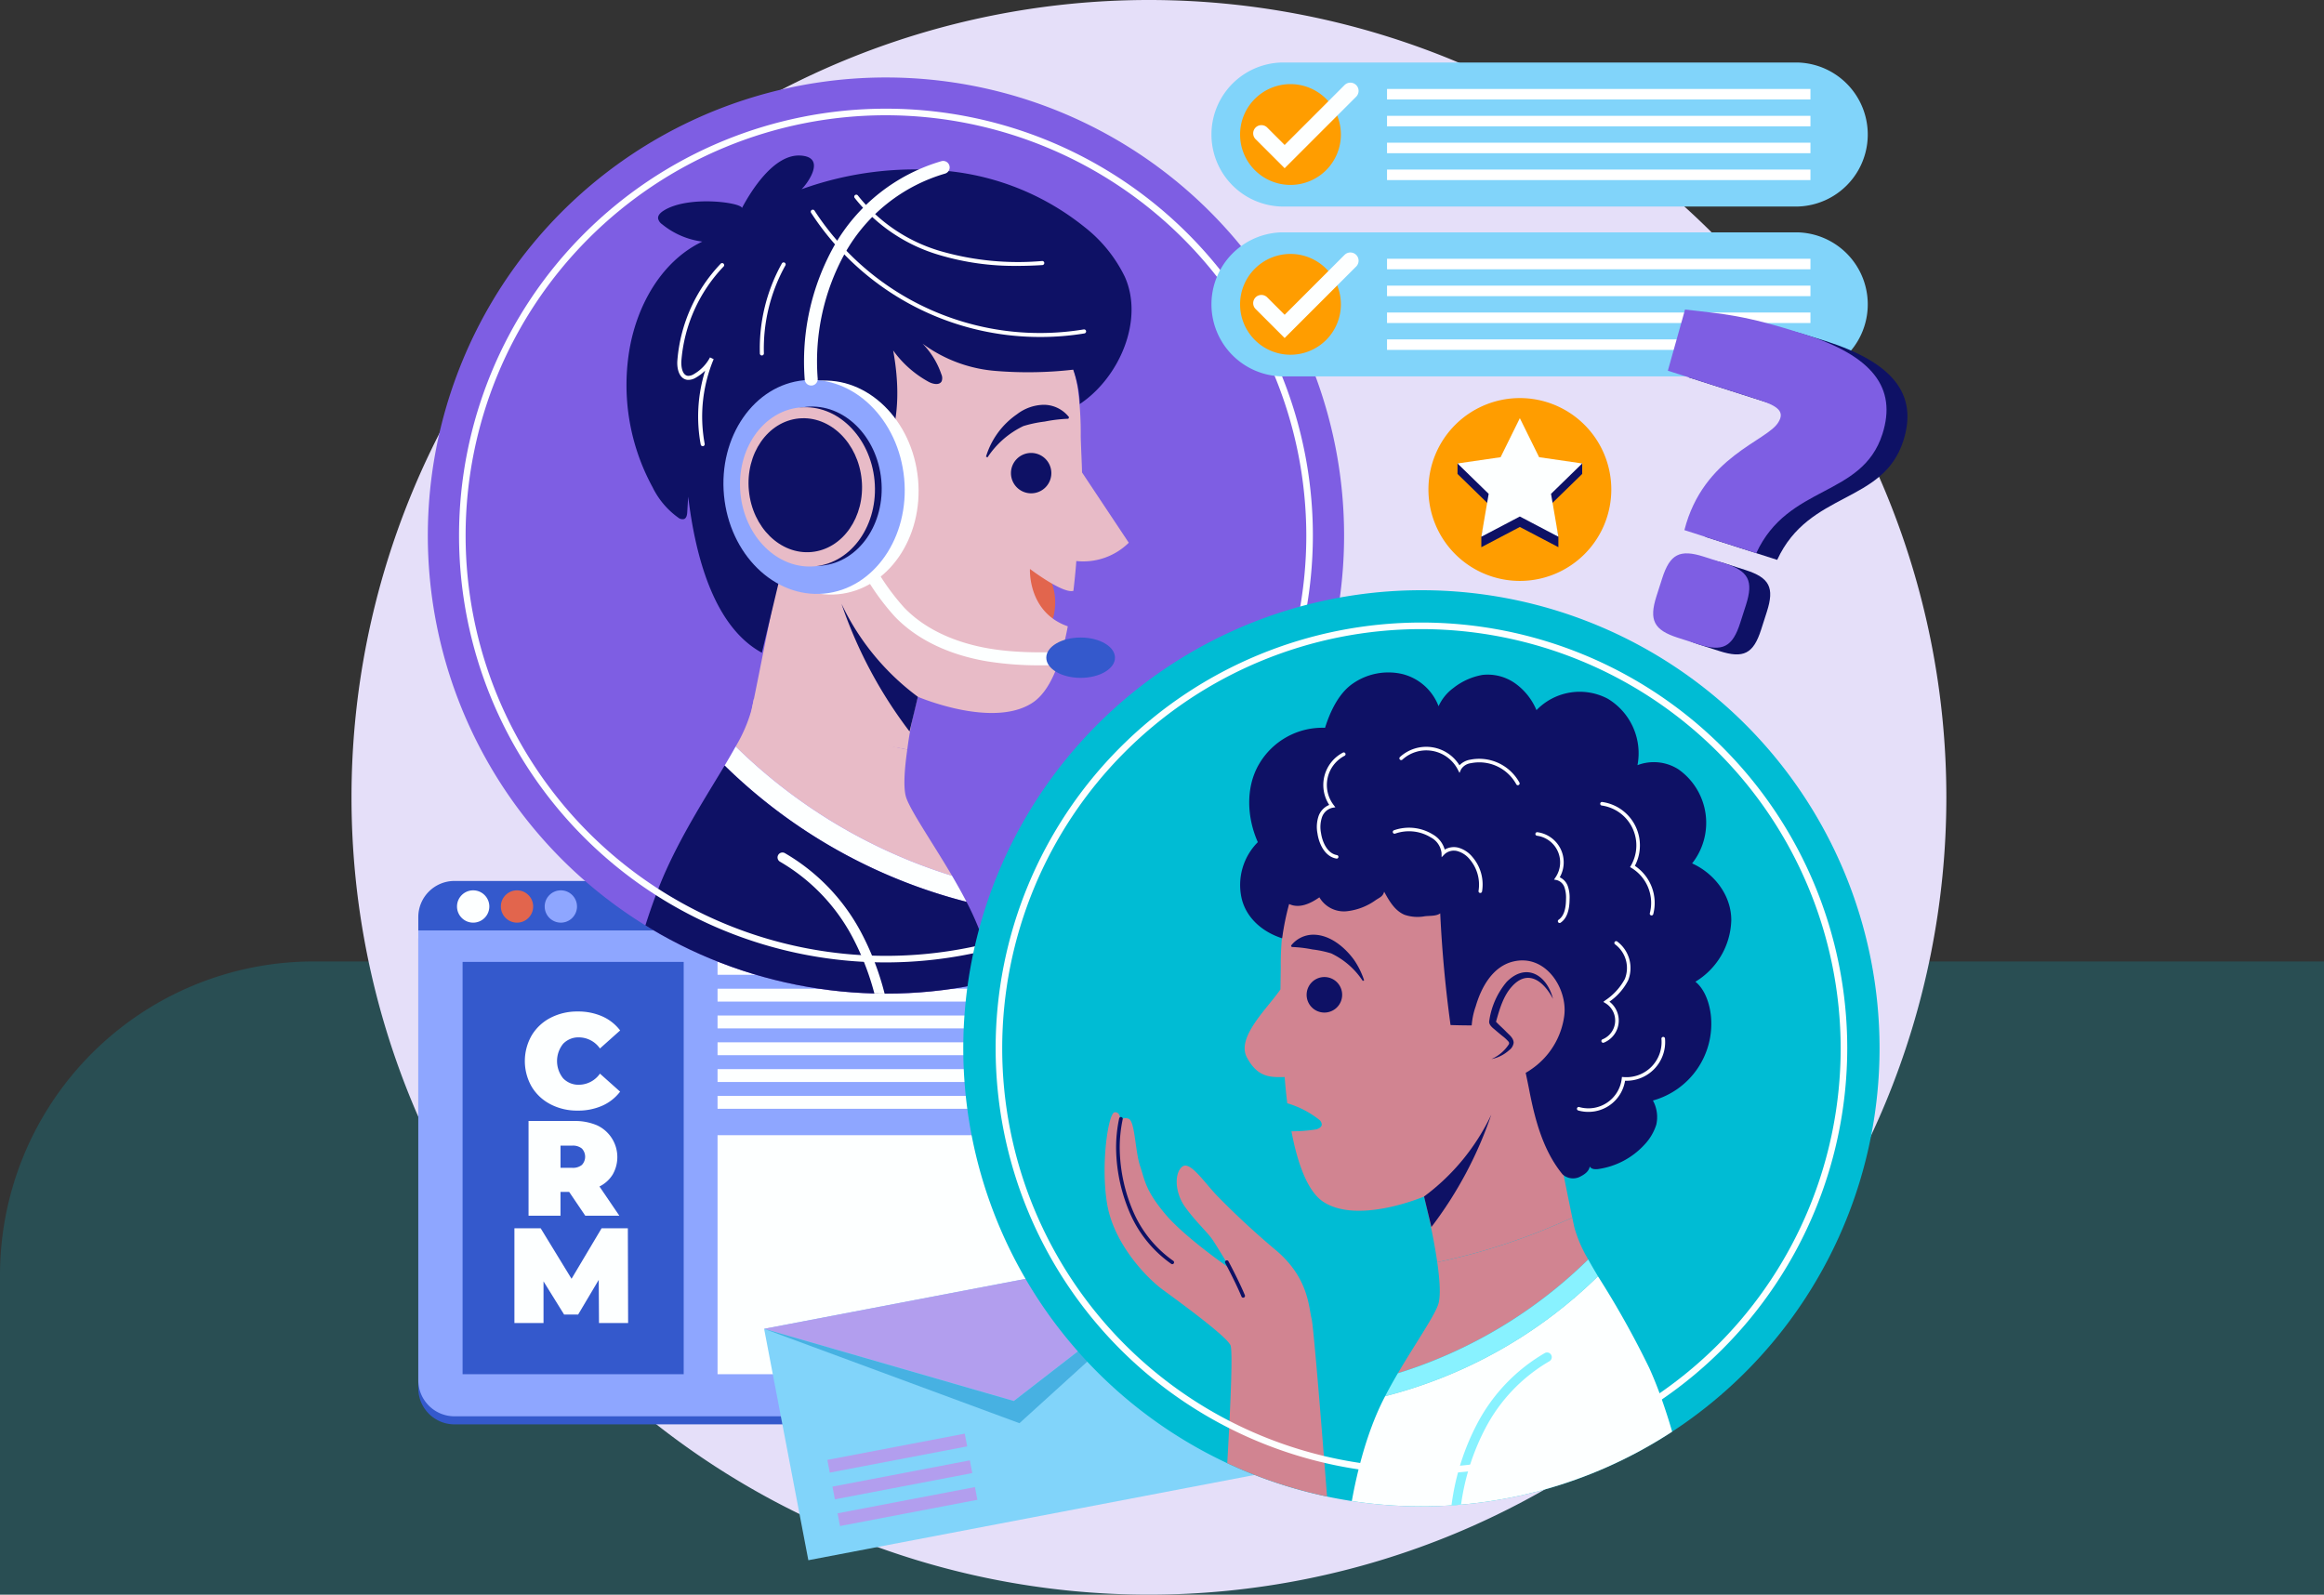 <svg xmlns="http://www.w3.org/2000/svg" xmlns:xlink="http://www.w3.org/1999/xlink" width="400" height="274.5" viewBox="0 0 400 274.5">
  <rect x="0" y="0" width="400" height="274.5" fill="#333333" stroke="none"/>
  <defs>
    <clipPath id="clip-path">
      <rect id="Rectángulo_35291" data-name="Rectángulo 35291" width="274.5" height="274.5" fill="#e5dff9"/>
    </clipPath>
    <clipPath id="clip-path-2">
      <rect id="Rectángulo_35264" data-name="Rectángulo 35264" width="274.5" height="274.5" fill="none"/>
    </clipPath>
    <clipPath id="clip-path-4">
      <path id="Trazado_160698" data-name="Trazado 160698" d="M22.93,102.129a78.852,78.852,0,1,0,78.852-78.852A78.852,78.852,0,0,0,22.93,102.129" transform="translate(-22.93 -23.277)" fill="none"/>
    </clipPath>
    <clipPath id="clip-path-5">
      <rect id="Rectángulo_35278" data-name="Rectángulo 35278" width="12.104" height="16.966" fill="none"/>
    </clipPath>
    <clipPath id="clip-path-7">
      <path id="Trazado_160723" data-name="Trazado 160723" d="M183.8,256.19a78.852,78.852,0,1,0,78.851-78.852A78.851,78.851,0,0,0,183.8,256.19" transform="translate(-183.8 -177.338)" fill="none"/>
    </clipPath>
    <clipPath id="clip-path-8">
      <rect id="Rectángulo_35280" data-name="Rectángulo 35280" width="10.65" height="14.928" fill="none"/>
    </clipPath>
  </defs>
  <g id="Grupo_83996" data-name="Grupo 83996" transform="translate(-1020 -2573.5)">
    <path id="Rectángulo_35259" data-name="Rectángulo 35259" d="M54,0H400a0,0,0,0,1,0,0V109a0,0,0,0,1,0,0H0a0,0,0,0,1,0,0V54A54,54,0,0,1,54,0Z" transform="translate(1020 2739)" fill="#00bcd4" opacity="0.2"/>
    <g id="Grupo_83995" data-name="Grupo 83995" transform="translate(1080.5 2573.5)">
      <g id="Grupo_83994" data-name="Grupo 83994" clip-path="url(#clip-path)">
        <g id="Grupo_83975" data-name="Grupo 83975">
          <g id="Grupo_83974" data-name="Grupo 83974" clip-path="url(#clip-path-2)">
            <path id="Trazado_160663" data-name="Trazado 160663" d="M274.5,137.25A137.25,137.25,0,1,1,137.25,0,137.25,137.25,0,0,1,274.5,137.25" transform="translate(0 0)" fill="#e5dff9"/>
          </g>
        </g>
        <g id="Grupo_83977" data-name="Grupo 83977">
          <g id="Grupo_83976" data-name="Grupo 83976" clip-path="url(#clip-path-2)">
            <path id="Trazado_160664" data-name="Trazado 160664" d="M26.29,365.627H136.33a6.227,6.227,0,0,0,6.227-6.226V282H20.064v77.4a6.226,6.226,0,0,0,6.226,6.226" transform="translate(-8.569 -120.44)" fill="#3459cc"/>
            <path id="Trazado_160665" data-name="Trazado 160665" d="M26.29,363.2H136.33a6.227,6.227,0,0,0,6.227-6.227v-77.4H20.064v77.4A6.226,6.226,0,0,0,26.29,363.2" transform="translate(-8.569 -119.402)" fill="#8ea6ff"/>
            <path id="Trazado_160666" data-name="Trazado 160666" d="M20.064,273.216H142.557v-2.3a6.227,6.227,0,0,0-6.226-6.227H26.29a6.227,6.227,0,0,0-6.226,6.227Z" transform="translate(-8.569 -113.044)" fill="#3459cc"/>
            <path id="Trazado_160667" data-name="Trazado 160667" d="M37.257,270.293a2.78,2.78,0,1,1-2.78-2.78,2.781,2.781,0,0,1,2.78,2.78" transform="translate(-13.537 -114.251)" fill="#fdffff"/>
            <path id="Trazado_160668" data-name="Trazado 160668" d="M50.43,270.293a2.78,2.78,0,1,1-2.78-2.78,2.781,2.781,0,0,1,2.78,2.78" transform="translate(-19.163 -114.251)" fill="#e2654d"/>
            <path id="Trazado_160669" data-name="Trazado 160669" d="M63.6,270.293a2.78,2.78,0,1,1-2.78-2.78,2.781,2.781,0,0,1,2.78,2.78" transform="translate(-24.789 -114.251)" fill="#8ea6ff"/>
            <rect id="Rectángulo_35265" data-name="Rectángulo 35265" width="38.058" height="70.972" transform="translate(19.118 165.581)" fill="#3459cc"/>
            <rect id="Rectángulo_35266" data-name="Rectángulo 35266" width="64.457" height="41.143" transform="translate(63.004 195.41)" fill="#fdffff"/>
            <rect id="Rectángulo_35267" data-name="Rectángulo 35267" width="64.457" height="2.215" transform="translate(63.004 165.581)" fill="#fdffff"/>
            <rect id="Rectángulo_35268" data-name="Rectángulo 35268" width="64.457" height="2.215" transform="translate(63.004 170.195)" fill="#fdffff"/>
            <rect id="Rectángulo_35269" data-name="Rectángulo 35269" width="64.457" height="2.215" transform="translate(63.004 174.808)" fill="#fdffff"/>
            <rect id="Rectángulo_35270" data-name="Rectángulo 35270" width="64.457" height="2.215" transform="translate(63.004 179.422)" fill="#fdffff"/>
            <rect id="Rectángulo_35271" data-name="Rectángulo 35271" width="64.457" height="2.215" transform="translate(63.004 184.036)" fill="#fdffff"/>
            <rect id="Rectángulo_35272" data-name="Rectángulo 35272" width="64.457" height="2.215" transform="translate(63.004 188.649)" fill="#fdffff"/>
            <rect id="Rectángulo_35273" data-name="Rectángulo 35273" width="79.757" height="40.555" transform="translate(71.018 228.738) rotate(-10.818)" fill="#81d4fa"/>
            <path id="Trazado_160670" data-name="Trazado 160670" d="M202.3,373.125l-78.34,14.969,42.975,12.432Z" transform="translate(-52.942 -159.356)" fill="#b29eee"/>
            <rect id="Rectángulo_35274" data-name="Rectángulo 35274" width="24.075" height="2.229" transform="translate(83.659 260.5) rotate(-10.818)" fill="#b29eee"/>
            <rect id="Rectángulo_35275" data-name="Rectángulo 35275" width="24.075" height="2.229" transform="translate(82.78 255.902) rotate(-10.818)" fill="#b29eee"/>
            <rect id="Rectángulo_35276" data-name="Rectángulo 35276" width="24.075" height="2.229" transform="translate(81.902 251.304) rotate(-10.818)" fill="#b29eee"/>
            <path id="Trazado_160671" data-name="Trazado 160671" d="M202.3,373.125l-35.364,27.4L123.96,388.095l43.945,16.248Z" transform="translate(-52.942 -159.356)" fill="#47b1e2"/>
            <path id="Trazado_160672" data-name="Trazado 160672" d="M180.633,102.129a78.852,78.852,0,1,1-78.851-78.851,78.851,78.851,0,0,1,78.851,78.851" transform="translate(-9.793 -9.942)" fill="#7e5ee3"/>
          </g>
        </g>
        <g id="Grupo_83982" data-name="Grupo 83982" transform="translate(13.137 13.336)">
          <g id="Grupo_83981" data-name="Grupo 83981" clip-path="url(#clip-path-4)">
            <path id="Trazado_160673" data-name="Trazado 160673" d="M207.008,177.6a3.8,3.8,0,0,1-.667,1.72,1.655,1.655,0,0,1-1.639.649,2.319,2.319,0,0,1-1.255-1.162,12.961,12.961,0,0,1-1.826-5.684c-.1-1.216-.405-4.061,1.191-4.406,1.563-.337,2.928,1.805,3.474,2.922a9.719,9.719,0,0,1,.722,5.961" transform="translate(-99.208 -85.378)" fill="#e2654d"/>
            <path id="Trazado_160674" data-name="Trazado 160674" d="M133.756,91.236l40.423,8.071a27.93,27.93,0,0,1,1.852,6.35,55.813,55.813,0,0,1,.541,8.389c.021,1.448.2,4.8.221,6.244l8.047,12.1a11.165,11.165,0,0,1-9.03,3.152s-.092,1.612-.5,5.126c-1.794.553-7.479-3.763-7.479-3.763s-.42,7.455,6.511,9.871c-1.064,5.647-2.811,11.061-6.137,13.2-6.859,4.421-19.662-1.067-19.662-1.067a63.15,63.15,0,0,0-1.825,9.085c-9.1-1.9-18.733-1.064-27.166-4.965,2.655-12.71,14.207-71.793,14.207-71.793" transform="translate(-64.195 -52.301)" fill="#e8bbc7"/>
            <path id="Trazado_160675" data-name="Trazado 160675" d="M118.541,209.972a122.455,122.455,0,0,0,26.411,8.733c-.5,3.507-.722,6.77-.163,8.334.873,2.444,4.544,7.737,7.866,13.389a92.1,92.1,0,0,1-37.236-22.261,25.926,25.926,0,0,0,2.7-6.217c.091-.4.236-1.07.426-1.978" transform="translate(-62.431 -103.012)" fill="#e8bbc7"/>
            <path id="Trazado_160676" data-name="Trazado 160676" d="M114,224.275a92.1,92.1,0,0,0,37.236,22.262c.874,1.486,1.722,3,2.49,4.486a92.015,92.015,0,0,1-41.63-23.459c.686-1.149,1.327-2.246,1.9-3.289" transform="translate(-61.012 -109.12)" fill="#fdffff"/>
            <path id="Trazado_160677" data-name="Trazado 160677" d="M146.9,277.21H79.687s3.2-17.528,8.535-29.264c3.067-6.748,6.99-12.839,10.032-17.929a92.012,92.012,0,0,0,41.63,23.459c5.387,10.209,7.019,23.735,7.019,23.735" transform="translate(-47.17 -111.572)" fill="#0e1165"/>
            <path id="Trazado_160678" data-name="Trazado 160678" d="M205.067,139.566a3.475,3.475,0,1,1-3.475-3.475,3.475,3.475,0,0,1,3.475,3.475" transform="translate(-97.75 -71.458)" fill="#0e1165"/>
            <path id="Trazado_160679" data-name="Trazado 160679" d="M190.618,130.541a13.679,13.679,0,0,1,5.324-7.291,7.777,7.777,0,0,1,4.607-1.632,5.513,5.513,0,0,1,4.367,2.147l-.132.257a25.378,25.378,0,0,0-4.059.481,21.163,21.163,0,0,0-3.672.775,15.325,15.325,0,0,0-6.177,5.392l-.258-.129" transform="translate(-94.547 -65.273)" fill="#0e1165"/>
            <path id="Trazado_160680" data-name="Trazado 160680" d="M160.35,197.421A42.555,42.555,0,0,1,147.2,181.407a77.251,77.251,0,0,0,11.716,21.988" transform="translate(-76.004 -90.812)" fill="#0e1165"/>
            <path id="Trazado_160681" data-name="Trazado 160681" d="M146.869,289.415a.848.848,0,0,1-.844-.775,45.5,45.5,0,0,0-5.041-17.743,32.763,32.763,0,0,0-12.562-13.168.848.848,0,0,1,.834-1.477,34.451,34.451,0,0,1,13.222,13.841,47.158,47.158,0,0,1,5.237,18.4.847.847,0,0,1-.772.918c-.025,0-.05,0-.074,0" transform="translate(-67.8 -122.73)" fill="#fdffff"/>
            <path id="Trazado_160682" data-name="Trazado 160682" d="M111.989,106.932c5.287-1.335,13.992-5.362,15.822-10.5s1.669-10.791.7-16.157a18.366,18.366,0,0,0,6.135,5.417c.731.384,1.834.613,2.212-.121a1.573,1.573,0,0,0-.056-1.2,13.972,13.972,0,0,0-3.23-5.266,24.4,24.4,0,0,0,12.664,4.7,68.483,68.483,0,0,0,13.259-.222,19.452,19.452,0,0,1,1.137,5.912c6.812-4.531,11.1-14.467,7.736-21.927a24.372,24.372,0,0,0-6.912-8.528A44.64,44.64,0,0,0,138.031,49.4a57.657,57.657,0,0,0-25.286,3.122c.976-.937,4.386-5.564-.237-5.8s-8.56,6.288-10.022,9.021c-.225-.952-9.135-2.168-13.38.4-.539.326-1.132.81-1.055,1.435a1.626,1.626,0,0,0,.688.973,13.716,13.716,0,0,0,6.924,2.985c-6.945,3.311-11.155,10.79-12.505,18.364A36.721,36.721,0,0,0,87.1,103.817a13.959,13.959,0,0,0,4.422,5.239,1.152,1.152,0,0,0,1,.238c.422-.168.513-.715.541-1.169l.165-2.688c1.162,9.614,4.178,22.241,12.683,26.873" transform="translate(-48.416 -33.284)" fill="#0e1165"/>
            <path id="Trazado_160683" data-name="Trazado 160683" d="M122.214,139.415a15.071,15.071,0,0,0,6.6,10.7,8.385,8.385,0,0,0,3.822,1.513c3.138.285,6.069-2.132,7.132-5s.62-6.037-.229-8.949c-1.1-3.764-3.322-7.737-7.259-8.716-6.347-1.578-10.657,5.162-10.064,10.448" transform="translate(-65.31 -68.316)" fill="#e8bbc7"/>
            <g id="Grupo_83980" data-name="Grupo 83980" transform="translate(59.052 63.264)" style="mix-blend-mode: multiply;isolation: isolate">
              <g id="Grupo_83979" data-name="Grupo 83979">
                <g id="Grupo_83978" data-name="Grupo 83978" clip-path="url(#clip-path-5)">
                  <path id="Trazado_160684" data-name="Trazado 160684" d="M138.107,150.142a7.638,7.638,0,0,1-3.492-2.3,1.476,1.476,0,0,1-.395-.725c-.07-.526.37-.98.774-1.346l2.456-2.221a1.283,1.283,0,0,0,.4-.509,1.219,1.219,0,0,0-.049-.7c-.793-2.9-1.743-6.023-4.261-7.776a4.45,4.45,0,0,0-2.318-.863,4.394,4.394,0,0,0-3.286,1.532,11.23,11.23,0,0,0-1.86,3.143s-.884,6.149,3.432,9.956a8.157,8.157,0,0,0,8.6,1.807" transform="translate(-126.003 -133.701)" fill="#e8bbc7"/>
                </g>
              </g>
            </g>
            <path id="Trazado_160685" data-name="Trazado 160685" d="M126.133,137.992c2.026-7.468,8.635-6.39,11.221.07a28.971,28.971,0,0,1,1.164,3.7,1.666,1.666,0,0,1-.178,1.475,26.544,26.544,0,0,1-2.245,1.963,8.058,8.058,0,0,0-1.274,1.159.475.475,0,0,0-.07.492,7.74,7.74,0,0,0,3.412,2.9c-1.392-.2-5.114-2-4.182-3.841a6.919,6.919,0,0,1,1.354-1.551c.449-.446.9-.889,1.36-1.323a6.43,6.43,0,0,0,.57-.572.934.934,0,0,0-.072-.341c-.687-2.305-1.373-4.737-2.989-6.518-3.195-3.564-6.253-1.075-8.07,2.384" transform="translate(-67.006 -70.051)" fill="#0e1165"/>
            <path id="Trazado_160686" data-name="Trazado 160686" d="M115.994,134.235c.962,10.141,8.684,17.7,17.247,16.891s14.726-9.691,13.764-19.832-8.684-17.7-17.247-16.891-14.726,9.691-13.764,19.832" transform="translate(-62.634 -62.17)" fill="#fdffff"/>
            <path id="Trazado_160687" data-name="Trazado 160687" d="M111.83,134.034c.962,10.141,8.684,17.7,17.247,16.891s14.726-9.691,13.764-19.832-8.684-17.7-17.247-16.891-14.726,9.691-13.764,19.832" transform="translate(-60.856 -62.084)" fill="#8ea6ff"/>
            <path id="Trazado_160688" data-name="Trazado 160688" d="M118.81,136.965c.716,7.549,6.464,13.178,12.838,12.573s10.962-7.214,10.246-14.763S135.431,121.6,129.056,122.2s-10.962,7.214-10.246,14.763" transform="translate(-63.848 -65.507)" fill="#0e1165"/>
            <path id="Trazado_160689" data-name="Trazado 160689" d="M116.783,137.157c.716,7.549,6.464,13.178,12.838,12.573s10.962-7.214,10.246-14.763-6.464-13.178-12.838-12.573-10.962,7.214-10.246,14.763" transform="translate(-62.982 -65.589)" fill="#e8bbc7"/>
            <path id="Trazado_160690" data-name="Trazado 160690" d="M119.334,138.113c.6,6.349,5.437,11.084,10.8,10.575s9.22-6.068,8.618-12.417-5.437-11.084-10.8-10.575-9.22,6.068-8.618,12.417" transform="translate(-64.076 -67.003)" fill="#0e1165"/>
            <path id="Trazado_160691" data-name="Trazado 160691" d="M184.929,187.946a56.5,56.5,0,0,1-9.394-.69c-4.6-.775-11.086-2.735-15.85-7.675a41.444,41.444,0,0,1-4.8-6.461l1.875-1.212a39.82,39.82,0,0,0,4.532,6.123c4.343,4.5,10.345,6.3,14.614,7.024,5.562.937,11.34.673,16.928.419l.1,2.23c-2.637.12-5.316.242-8.006.242" transform="translate(-79.286 -86.755)" fill="#fdffff"/>
            <path id="Trazado_160692" data-name="Trazado 160692" d="M208.731,195.023c0,1.917,2.646,3.471,5.911,3.471s5.911-1.554,5.911-3.471-2.646-3.471-5.911-3.471-5.911,1.554-5.911,3.471" transform="translate(-102.283 -95.145)" fill="#3459cc"/>
            <path id="Trazado_160693" data-name="Trazado 160693" d="M137.2,87.017a1.116,1.116,0,0,1-1.113-1.043,40.687,40.687,0,0,1,5.071-23A31.364,31.364,0,0,1,159.605,48.4a1.116,1.116,0,1,1,.587,2.153,29.118,29.118,0,0,0-17.1,13.548,38.434,38.434,0,0,0-4.77,21.729,1.116,1.116,0,0,1-1.041,1.187l-.074,0" transform="translate(-71.219 -33.989)" fill="#fdffff"/>
            <path id="Trazado_160694" data-name="Trazado 160694" d="M177.543,84.908a46.916,46.916,0,0,1-39.514-21.373.349.349,0,0,1,.586-.38,46.285,46.285,0,0,0,46.343,20.455.349.349,0,0,1,.113.689,46.405,46.405,0,0,1-7.528.61" transform="translate(-72.063 -40.24)" fill="#fff"/>
            <path id="Trazado_160695" data-name="Trazado 160695" d="M179.159,70.749a44.982,44.982,0,0,1-13.4-1.848,28.914,28.914,0,0,1-14.644-9.842.349.349,0,1,1,.558-.419,28.21,28.21,0,0,0,14.292,9.594,48.2,48.2,0,0,0,17.414,1.679.349.349,0,0,1,.044.7q-2.2.14-4.268.14" transform="translate(-77.648 -38.32)" fill="#fff"/>
            <path id="Trazado_160696" data-name="Trazado 160696" d="M102.245,110.58a.35.35,0,0,1-.343-.284,26.446,26.446,0,0,1,.768-12.728,7.779,7.779,0,0,1-1.549,1.183,2.524,2.524,0,0,1-1.464.418c-1.4-.135-1.9-1.795-1.771-3.38A27.22,27.22,0,0,1,105.314,79.2a.349.349,0,1,1,.5.482,26.52,26.52,0,0,0-7.237,16.166c-.069.865.081,2.528,1.143,2.63a1.9,1.9,0,0,0,1.047-.327,7.191,7.191,0,0,0,2.733-2.85l.631.3a25.691,25.691,0,0,0-1.548,14.573.349.349,0,0,1-.278.408.36.36,0,0,1-.065.006" transform="translate(-54.934 -47.113)" fill="#fff"/>
            <path id="Trazado_160697" data-name="Trazado 160697" d="M123.018,94.87a.348.348,0,0,1-.348-.339,30.092,30.092,0,0,1,3.784-15.5.349.349,0,1,1,.61.339,29.4,29.4,0,0,0-3.7,15.137.349.349,0,0,1-.339.359h-.01" transform="translate(-65.522 -47.014)" fill="#fff"/>
          </g>
        </g>
        <g id="Grupo_83984" data-name="Grupo 83984">
          <g id="Grupo_83983" data-name="Grupo 83983" clip-path="url(#clip-path-2)">
            <path id="Trazado_160699" data-name="Trazado 160699" d="M105.788,179.613a73.479,73.479,0,1,1,73.479-73.479,73.562,73.562,0,0,1-73.479,73.479m0-145.827a72.348,72.348,0,1,0,72.348,72.348,72.43,72.43,0,0,0-72.348-72.348" transform="translate(-13.799 -13.946)" fill="#fdffff"/>
            <path id="Trazado_160700" data-name="Trazado 160700" d="M341.5,256.19a78.852,78.852,0,1,1-78.851-78.851A78.851,78.851,0,0,1,341.5,256.19" transform="translate(-78.498 -75.739)" fill="#00bcd4"/>
          </g>
        </g>
        <g id="Grupo_83989" data-name="Grupo 83989" transform="translate(105.302 101.6)">
          <g id="Grupo_83988" data-name="Grupo 83988" clip-path="url(#clip-path-7)">
            <path id="Trazado_160701" data-name="Trazado 160701" d="M265.223,409.31s-2.835-37.53-3.348-39.571-.529-6.98-6-11.681a138.7,138.7,0,0,1-10.237-9.468c-2.266-2.343-4.685-6.107-6.037-5.03s-1.306,4.39.477,6.9,3.883,4.37,4.8,5.75,3.042,4.936,3.042,4.936-7.886-5.4-11.3-9.509-3.429-5.723-4.274-8.22-.866-7.711-1.961-8.109-1.449.422-1.449.422.121-1.675-.973-1.536-2.419,9.014-1.282,15.787,6.678,12.619,9.536,14.722,10.86,7.91,11.687,9.571-1.462,34.884-1.462,34.884Z" transform="translate(-201.926 -244.326)" fill="#d18491"/>
            <path id="Trazado_160702" data-name="Trazado 160702" d="M239.369,360.947a.315.315,0,0,1-.176-.054,20.75,20.75,0,0,1-7.1-8.709,28.976,28.976,0,0,1-2.392-11,24.061,24.061,0,0,1,.528-5.334.313.313,0,0,1,.609.144,23.338,23.338,0,0,0-.512,5.17,28.357,28.357,0,0,0,2.337,10.762,20.118,20.118,0,0,0,6.88,8.448.313.313,0,0,1-.177.571" transform="translate(-203.402 -244.934)" fill="#0e1165"/>
            <path id="Trazado_160703" data-name="Trazado 160703" d="M265.549,385.111a.313.313,0,0,1-.289-.193c-.988-2.384-2.783-5.746-2.8-5.78a.313.313,0,0,1,.552-.3c.018.034,1.828,3.423,2.827,5.836a.313.313,0,0,1-.289.433" transform="translate(-217.378 -263.327)" fill="#0e1165"/>
            <path id="Trazado_160704" data-name="Trazado 160704" d="M312.212,255.571l-35.568,7.1a24.562,24.562,0,0,0-1.629,5.587,49.166,49.166,0,0,0-.476,7.382q-.027,1.911-.054,3.822c-2.307,3.353-7.631,8.245-5.773,11.717s4.03,3.422,6.5,3.372c0,0,.081,1.419.442,4.511a16.347,16.347,0,0,1,5.515,2.85,1.125,1.125,0,0,1,.432.833c-.04.423-.5.661-.9.8a26.2,26.2,0,0,1-4.323.345c.936,4.969,2.6,10.278,5.523,12.164,6.035,3.889,17.3-.939,17.3-.939s1.507,5.974,2.27,11.309a107.761,107.761,0,0,0,23.239-7.684c-2.336-11.183-12.5-63.171-12.5-63.171" transform="translate(-219.899 -210.75)" fill="#d18491"/>
            <path id="Trazado_160705" data-name="Trazado 160705" d="M344.371,365.833a107.706,107.706,0,0,1-23.239,7.684c.442,3.086.635,5.958.143,7.334-.768,2.15-4,6.808-6.921,11.781a81.024,81.024,0,0,0,32.764-19.587,22.835,22.835,0,0,1-2.372-5.471c-.08-.348-.208-.941-.375-1.74" transform="translate(-239.558 -257.841)" fill="#d18491"/>
            <path id="Trazado_160706" data-name="Trazado 160706" d="M345.484,378.419a81.034,81.034,0,0,1-32.764,19.588c-.768,1.307-1.515,2.636-2.191,3.947a80.963,80.963,0,0,0,36.63-20.642c-.6-1.011-1.168-1.977-1.675-2.894" transform="translate(-237.924 -263.217)" fill="#88f2ff"/>
            <path id="Trazado_160707" data-name="Trazado 160707" d="M299.749,425h59.144s-2.816-15.423-7.51-25.75a156.77,156.77,0,0,0-8.828-15.777,80.957,80.957,0,0,1-36.63,20.642c-4.739,8.982-6.176,20.884-6.176,20.884" transform="translate(-233.32 -265.374)" fill="#fdffff"/>
            <path id="Trazado_160708" data-name="Trazado 160708" d="M286.941,296.618A3.058,3.058,0,1,0,290,293.56a3.058,3.058,0,0,0-3.058,3.058" transform="translate(-227.85 -226.975)" fill="#0e1165"/>
            <path id="Trazado_160709" data-name="Trazado 160709" d="M294.607,288.8a13.422,13.422,0,0,0-5.435-4.745,18.532,18.532,0,0,0-3.231-.682,22.294,22.294,0,0,0-3.572-.424l-.116-.226a4.85,4.85,0,0,1,3.842-1.888c2.843,0,5.394,2.133,6.991,4.314a13.955,13.955,0,0,1,1.748,3.538Z" transform="translate(-225.848 -221.538)" fill="#0e1165"/>
            <path id="Trazado_160710" data-name="Trazado 160710" d="M322.221,349a37.438,37.438,0,0,0,11.569-14.09,67.979,67.979,0,0,1-10.308,19.347" transform="translate(-242.918 -244.636)" fill="#0e1165"/>
            <path id="Trazado_160711" data-name="Trazado 160711" d="M327.146,287.079c.271.488.957.506,1.509.427a13.35,13.35,0,0,0,7.855-4.145,8.913,8.913,0,0,0,2.08-3.49,5.948,5.948,0,0,0-.579-4.154A13.709,13.709,0,0,0,348,261.242c-.2-2.118-1.013-4.652-2.679-5.974a12.784,12.784,0,0,0,6.175-10.541c.04-4.253-2.865-8.076-6.74-9.829a11.264,11.264,0,0,0-2.337-16.178,7.874,7.874,0,0,0-7.064-.73,10.952,10.952,0,0,0-5.134-11.445,10.334,10.334,0,0,0-12.254,1.974,10.761,10.761,0,0,0-3.652-4.6,8.191,8.191,0,0,0-5.631-1.466,11.2,11.2,0,0,0-5.022,2.256,7.984,7.984,0,0,0-2.545,3.134,9,9,0,0,0-6.357-5.568,10.717,10.717,0,0,0-8.395,1.665c-2.426,1.655-3.912,4.815-4.788,7.618a12.617,12.617,0,0,0-11.419,6.356c-2.281,3.985-2.015,9.133-.15,13.329a10.451,10.451,0,0,0-2.787,9.68c.812,3.415,3.629,5.8,6.972,6.869a45.45,45.45,0,0,1,1.2-5.9c1.74.816,3.637-.05,5.21-1.154a4.883,4.883,0,0,0,4.634,2.405,10.482,10.482,0,0,0,5.1-1.953c.71-.464,1.2-.606,1.412-1.427.861,1.59,1.845,3.293,3.516,3.984a6.909,6.909,0,0,0,3.492.249c.814-.1,2,0,2.644-.5q.455,9.649,1.777,19.23a108.96,108.96,0,0,0,11.478-.219c.378,3.976,1.322,7.564,2.08,11.485.994,5.135,2.4,10.389,5.719,14.432a2.681,2.681,0,0,0,2.867.477c.834-.4,1.645-.911,1.817-1.821" transform="translate(-219.316 -187.876)" fill="#0e1165"/>
            <path id="Trazado_160712" data-name="Trazado 160712" d="M352.443,297.964a13.263,13.263,0,0,1-5.806,9.419,7.384,7.384,0,0,1-3.363,1.331c-2.76.251-5.34-1.876-6.276-4.4a12.612,12.612,0,0,1,.2-7.874c.965-3.312,2.923-6.808,6.387-7.67,5.585-1.389,9.377,4.542,8.856,9.193" transform="translate(-248.994 -224.841)" fill="#d18491"/>
            <g id="Grupo_83987" data-name="Grupo 83987" transform="translate(90.909 66.228)" style="mix-blend-mode: multiply;isolation: isolate">
              <g id="Grupo_83986" data-name="Grupo 83986">
                <g id="Grupo_83985" data-name="Grupo 83985" clip-path="url(#clip-path-8)">
                  <path id="Trazado_160713" data-name="Trazado 160713" d="M342.478,307.4a6.726,6.726,0,0,0,3.073-2.025,1.3,1.3,0,0,0,.347-.638c.062-.463-.325-.862-.681-1.184l-2.161-1.954a1.138,1.138,0,0,1-.353-.449,1.073,1.073,0,0,1,.044-.612c.7-2.55,1.534-5.3,3.749-6.842a3.485,3.485,0,0,1,4.931.588,9.9,9.9,0,0,1,1.637,2.765s.777,5.411-3.02,8.76a7.179,7.179,0,0,1-7.565,1.59" transform="translate(-342.478 -292.937)" fill="#d18491"/>
                </g>
              </g>
            </g>
            <path id="Trazado_160714" data-name="Trazado 160714" d="M352.764,296.7c-1.58-3.033-4.313-5.234-7.1-2.1-1.468,1.629-2.1,3.892-2.7,6,0,.044-.019-.008,0,.04.458.5,1.2,1.144,1.7,1.667.509.548,1.315,1.085,1.328,1.946a1.878,1.878,0,0,1-.781,1.28,6.322,6.322,0,0,1-3.035,1.519,6.8,6.8,0,0,0,3-2.553.417.417,0,0,0-.061-.434A7.06,7.06,0,0,0,344,303.039c-.43-.353-.858-.709-1.278-1.074-.333-.272-1-.785-.94-1.394a13.359,13.359,0,0,1,3.008-6.8c3.384-3.426,6.972-1.137,7.974,2.928" transform="translate(-251.27 -226.351)" fill="#0e1165"/>
            <path id="Trazado_160715" data-name="Trazado 160715" d="M293.421,244.335a.32.32,0,0,1-.052,0c-1.986-.341-2.991-2.552-3.248-4.342a5.885,5.885,0,0,1,.2-2.989,3.254,3.254,0,0,1,1.828-1.9,6.283,6.283,0,0,1,2.35-9,.307.307,0,1,1,.284.544,5.671,5.671,0,0,0-1.887,8.455l.308.406-.5.083a2.5,2.5,0,0,0-1.806,1.638,5.3,5.3,0,0,0-.168,2.684c.228,1.585,1.083,3.539,2.744,3.824a.307.307,0,0,1-.052.61" transform="translate(-229.167 -198.145)" fill="#fff"/>
            <path id="Trazado_160716" data-name="Trazado 160716" d="M335.2,231a.307.307,0,0,1-.273-.165,7.268,7.268,0,0,0-7.833-3.625,2.323,2.323,0,0,0-1.679,1.078l-.259.588-.294-.571a6.105,6.105,0,0,0-9.538-1.71.307.307,0,0,1-.414-.454,6.718,6.718,0,0,1,10.24,1.431,3.26,3.26,0,0,1,1.809-.961,7.9,7.9,0,0,1,8.514,3.939.308.308,0,0,1-.272.449" transform="translate(-239.753 -197.433)" fill="#fff"/>
            <path id="Trazado_160717" data-name="Trazado 160717" d="M327.891,259.919a.32.32,0,0,1-.052,0,.307.307,0,0,1-.25-.355,6.737,6.737,0,0,0-1.557-5.481,4.191,4.191,0,0,0-2.068-1.362,2.355,2.355,0,0,0-2.217.529l-.512.519-.013-.729a3.5,3.5,0,0,0-1.865-2.692,7.185,7.185,0,0,0-6.107-.646.307.307,0,1,1-.209-.577,7.808,7.808,0,0,1,6.641.7,4.364,4.364,0,0,1,2.086,2.631,3.11,3.11,0,0,1,2.343-.333,4.8,4.8,0,0,1,2.382,1.552,7.265,7.265,0,0,1,1.7,5.992.307.307,0,0,1-.3.255" transform="translate(-238.91 -207.808)" fill="#fff"/>
            <path id="Trazado_160718" data-name="Trazado 160718" d="M359.833,265.666a.307.307,0,0,1-.174-.561c.847-.579,1.263-1.747,1.273-3.571a5.387,5.387,0,0,0-.278-2.034,1.934,1.934,0,0,0-1.325-1.22l-.461-.085.262-.388a4.619,4.619,0,0,0-3.213-7.163.307.307,0,0,1,.083-.608,5.232,5.232,0,0,1,3.854,7.766,2.664,2.664,0,0,1,1.369,1.468,5.9,5.9,0,0,1,.323,2.268c-.011,2.04-.515,3.373-1.541,4.075a.3.3,0,0,1-.173.054" transform="translate(-257.196 -208.385)" fill="#fff"/>
            <path id="Trazado_160719" data-name="Trazado 160719" d="M383.986,260.494a.308.308,0,0,1-.3-.39,7.049,7.049,0,0,0-3.14-7.78l-.264-.154.153-.265a6.934,6.934,0,0,0-5.025-10.334.307.307,0,0,1-.261-.347.3.3,0,0,1,.347-.261,7.547,7.547,0,0,1,5.614,10.988,7.69,7.69,0,0,1,3.165,8.318.307.307,0,0,1-.3.225" transform="translate(-265.523 -204.51)" fill="#fff"/>
            <path id="Trazado_160720" data-name="Trazado 160720" d="M375.8,300.257a.307.307,0,0,1-.115-.592,3.494,3.494,0,0,0,.519-6.215l-.376-.231.347-.272a10.3,10.3,0,0,0,3.357-3.676,5.076,5.076,0,0,0-1.694-5.967.307.307,0,0,1,.353-.5,5.709,5.709,0,0,1,1.906,6.712,10,10,0,0,1-3.216,3.661,4.106,4.106,0,0,1-.965,7.06.314.314,0,0,1-.115.022" transform="translate(-265.67 -222.356)" fill="#fff"/>
            <path id="Trazado_160721" data-name="Trazado 160721" d="M370.1,324.452a6.3,6.3,0,0,1-1.736-.241.307.307,0,0,1,.169-.59,5.774,5.774,0,0,0,7.325-4.887l.034-.294.3.023a6.048,6.048,0,0,0,6.5-6.58.307.307,0,0,1,.612-.056,6.662,6.662,0,0,1-6.873,7.265,6.372,6.372,0,0,1-6.327,5.36" transform="translate(-262.531 -234.657)" fill="#fff"/>
            <path id="Trazado_160722" data-name="Trazado 160722" d="M330.884,435.751l-.071,0a.808.808,0,0,1-.734-.874,41.548,41.548,0,0,1,4.615-16.214,30.371,30.371,0,0,1,11.658-12.2.807.807,0,0,1,.793,1.406,28.759,28.759,0,0,0-11.03,11.562,39.978,39.978,0,0,0-4.429,15.588.806.806,0,0,1-.8.737" transform="translate(-246.272 -275.147)" fill="#88f2ff"/>
          </g>
        </g>
        <g id="Grupo_83991" data-name="Grupo 83991">
          <g id="Grupo_83990" data-name="Grupo 83990" clip-path="url(#clip-path-2)">
            <path id="Trazado_160724" data-name="Trazado 160724" d="M266.8,333.625a73.288,73.288,0,1,1,73.288-73.288A73.371,73.371,0,0,1,266.8,333.625m0-145.445a72.157,72.157,0,1,0,72.157,72.157A72.238,72.238,0,0,0,266.8,188.18" transform="translate(-82.646 -79.885)" fill="#fdffff"/>
            <path id="Trazado_160725" data-name="Trazado 160725" d="M359,43.573H270.17a12.4,12.4,0,0,1,0-24.791H359a12.4,12.4,0,0,1,0,24.791" transform="translate(-110.092 -8.022)" fill="#81d4fa"/>
            <path id="Trazado_160726" data-name="Trazado 160726" d="M284.3,33.951a8.676,8.676,0,1,1-8.676-8.676,8.676,8.676,0,0,1,8.676,8.676" transform="translate(-114.009 -10.795)" fill="#ff9d00"/>
            <g id="Grupo_83997" data-name="Grupo 83997">
              <rect id="Rectángulo_35281" data-name="Rectángulo 35281" width="72.879" height="1.81" transform="translate(178.231 15.313)" fill="#fff"/>
              <rect id="Rectángulo_35282" data-name="Rectángulo 35282" width="72.879" height="1.81" transform="translate(178.231 19.938)" fill="#fff"/>
              <rect id="Rectángulo_35283" data-name="Rectángulo 35283" width="72.879" height="1.81" transform="translate(178.231 24.563)" fill="#fff"/>
              <rect id="Rectángulo_35284" data-name="Rectángulo 35284" width="72.879" height="1.81" transform="translate(178.231 29.189)" fill="#fff"/>
            </g>
            <path id="Trazado_160727" data-name="Trazado 160727" d="M276.3,39.564l-5-5a1.413,1.413,0,0,1,2-2l3,3,10.312-10.312a1.413,1.413,0,0,1,2,2Z" transform="translate(-115.691 -10.608)" fill="#fdffff"/>
            <path id="Trazado_160728" data-name="Trazado 160728" d="M359,94.6H270.17a12.4,12.4,0,0,1,0-24.791H359A12.4,12.4,0,0,1,359,94.6" transform="translate(-110.092 -29.813)" fill="#81d4fa"/>
            <path id="Trazado_160729" data-name="Trazado 160729" d="M284.3,84.973a8.676,8.676,0,1,1-8.676-8.675,8.676,8.676,0,0,1,8.676,8.675" transform="translate(-114.009 -32.586)" fill="#ff9d00"/>
            <g id="Grupo_83998" data-name="Grupo 83998">
              <rect id="Rectángulo_35285" data-name="Rectángulo 35285" width="72.879" height="1.81" transform="translate(178.231 44.544)" fill="#fff"/>
              <rect id="Rectángulo_35286" data-name="Rectángulo 35286" width="72.879" height="1.81" transform="translate(178.231 49.17)" fill="#fff"/>
              <rect id="Rectángulo_35287" data-name="Rectángulo 35287" width="72.879" height="1.81" transform="translate(178.231 53.796)" fill="#fff"/>
              <rect id="Rectángulo_35288" data-name="Rectángulo 35288" width="72.879" height="1.81" transform="translate(178.231 58.421)" fill="#fff"/>
            </g>
            <path id="Trazado_160730" data-name="Trazado 160730" d="M276.3,90.586l-5-5a1.413,1.413,0,0,1,2-2l3,3,10.312-10.312a1.414,1.414,0,0,1,2,2Z" transform="translate(-115.691 -32.399)" fill="#fdffff"/>
            <path id="Trazado_160731" data-name="Trazado 160731" d="M355.008,135.332A15.737,15.737,0,1,1,339.27,119.6a15.737,15.737,0,0,1,15.737,15.737" transform="translate(-138.176 -51.077)" fill="#ff9d00"/>
            <path id="Trazado_160732" data-name="Trazado 160732" d="M343,128.789l3.316,6.719,7.415-.725v1.8l-5.365,5.23,1.267,5.582v1.8L343,145.714,336.37,149.2v-1.8l1.267-5.582-5.365-5.23v-1.8l7.415.725Z" transform="translate(-141.908 -55.004)" fill="#0e1165"/>
            <path id="Trazado_160733" data-name="Trazado 160733" d="M343,125.643l3.316,6.719,7.415,1.077-5.365,5.23,1.267,7.385L343,142.568l-6.632,3.487,1.267-7.385-5.365-5.23,7.415-1.077Z" transform="translate(-141.908 -53.66)" fill="#fdffff"/>
            <path id="Trazado_160734" data-name="Trazado 160734" d="M436.788,116.458c-3.505,10.938-16.233,8.606-21.706,20.493l-12.371-3.965c3.259-12.764,14.3-15.3,16.192-18.6,1.057-1.741.043-2.731-3.427-3.843l-15.614-5,2.959-10.53c6.647.8,9.879.837,20.591,4.269,11.616,3.723,15.938,9.184,13.376,17.179m-23.482,29.407-.991,3.093c-1.33,4.148-3.023,5.02-7.171,3.691l-3.545-1.137c-4.149-1.33-5.02-3.023-3.691-7.171l.991-3.093c1.33-4.149,3.023-5.021,7.172-3.691l3.545,1.136c4.149,1.33,5.02,3.023,3.69,7.172" transform="translate(-169.695 -40.577)" fill="#0e1165"/>
            <path id="Trazado_160735" data-name="Trazado 160735" d="M430.5,114.442c-3.505,10.938-16.233,8.606-21.706,20.493l-12.371-3.965c3.259-12.764,14.3-15.3,16.192-18.6,1.057-1.741.043-2.731-3.427-3.843l-15.614-5,2.959-10.53c6.648.8,9.88.837,20.591,4.27,11.616,3.723,15.938,9.183,13.376,17.179m-23.481,29.407-.991,3.093c-1.33,4.148-3.023,5.02-7.171,3.69l-3.545-1.136c-4.149-1.329-5.02-3.023-3.691-7.171l.991-3.093c1.33-4.149,3.023-5.021,7.172-3.691l3.545,1.136c4.149,1.33,5.02,3.023,3.69,7.172" transform="translate(-167.009 -39.716)" fill="#7e5ee3"/>
          </g>
        </g>
        <g id="Grupo_83993" data-name="Grupo 83993">
          <g id="Grupo_83992" data-name="Grupo 83992" clip-path="url(#clip-path-2)">
            <path id="Trazado_160736" data-name="Trazado 160736" d="M56.5,319.892a8.1,8.1,0,0,1-3.25-3.028,8.871,8.871,0,0,1,0-8.83A8.1,8.1,0,0,1,56.5,305a9.907,9.907,0,0,1,4.66-1.083,10.219,10.219,0,0,1,4.24.839,7.871,7.871,0,0,1,3.075,2.422L65,310.282a4.455,4.455,0,0,0-3.565-1.911,3.642,3.642,0,0,0-2.772,1.106,4.733,4.733,0,0,0,0,5.941,3.641,3.641,0,0,0,2.772,1.107A4.453,4.453,0,0,0,65,314.614l3.471,3.1a7.864,7.864,0,0,1-3.075,2.423,10.229,10.229,0,0,1-4.24.839,9.907,9.907,0,0,1-4.66-1.083" transform="translate(-22.239 -129.8)" fill="#fdffff"/>
            <path id="Trazado_160737" data-name="Trazado 160737" d="M60.181,349.021H58.69v4.1h-5.5V336.813h7.851a9.635,9.635,0,0,1,3.938.745,6.028,6.028,0,0,1,2.7,8.457,5.587,5.587,0,0,1-2.282,2.073l3.424,5.033H62.954Zm2.19-7.467a2.447,2.447,0,0,0-1.677-.5h-2v3.821h2a2.447,2.447,0,0,0,1.677-.5,2.056,2.056,0,0,0,0-2.819" transform="translate(-22.718 -143.848)" fill="#fdffff"/>
            <path id="Trazado_160738" data-name="Trazado 160738" d="M63.5,385.362l-.046-7.432-3.541,5.965H57.492l-3.541-5.708v7.176H48.942V369.053h4.52l5.312,8.69,5.172-8.69h4.52l.046,16.309Z" transform="translate(-20.902 -157.617)" fill="#fdffff"/>
          </g>
        </g>
      </g>
    </g>
  </g>
</svg>
